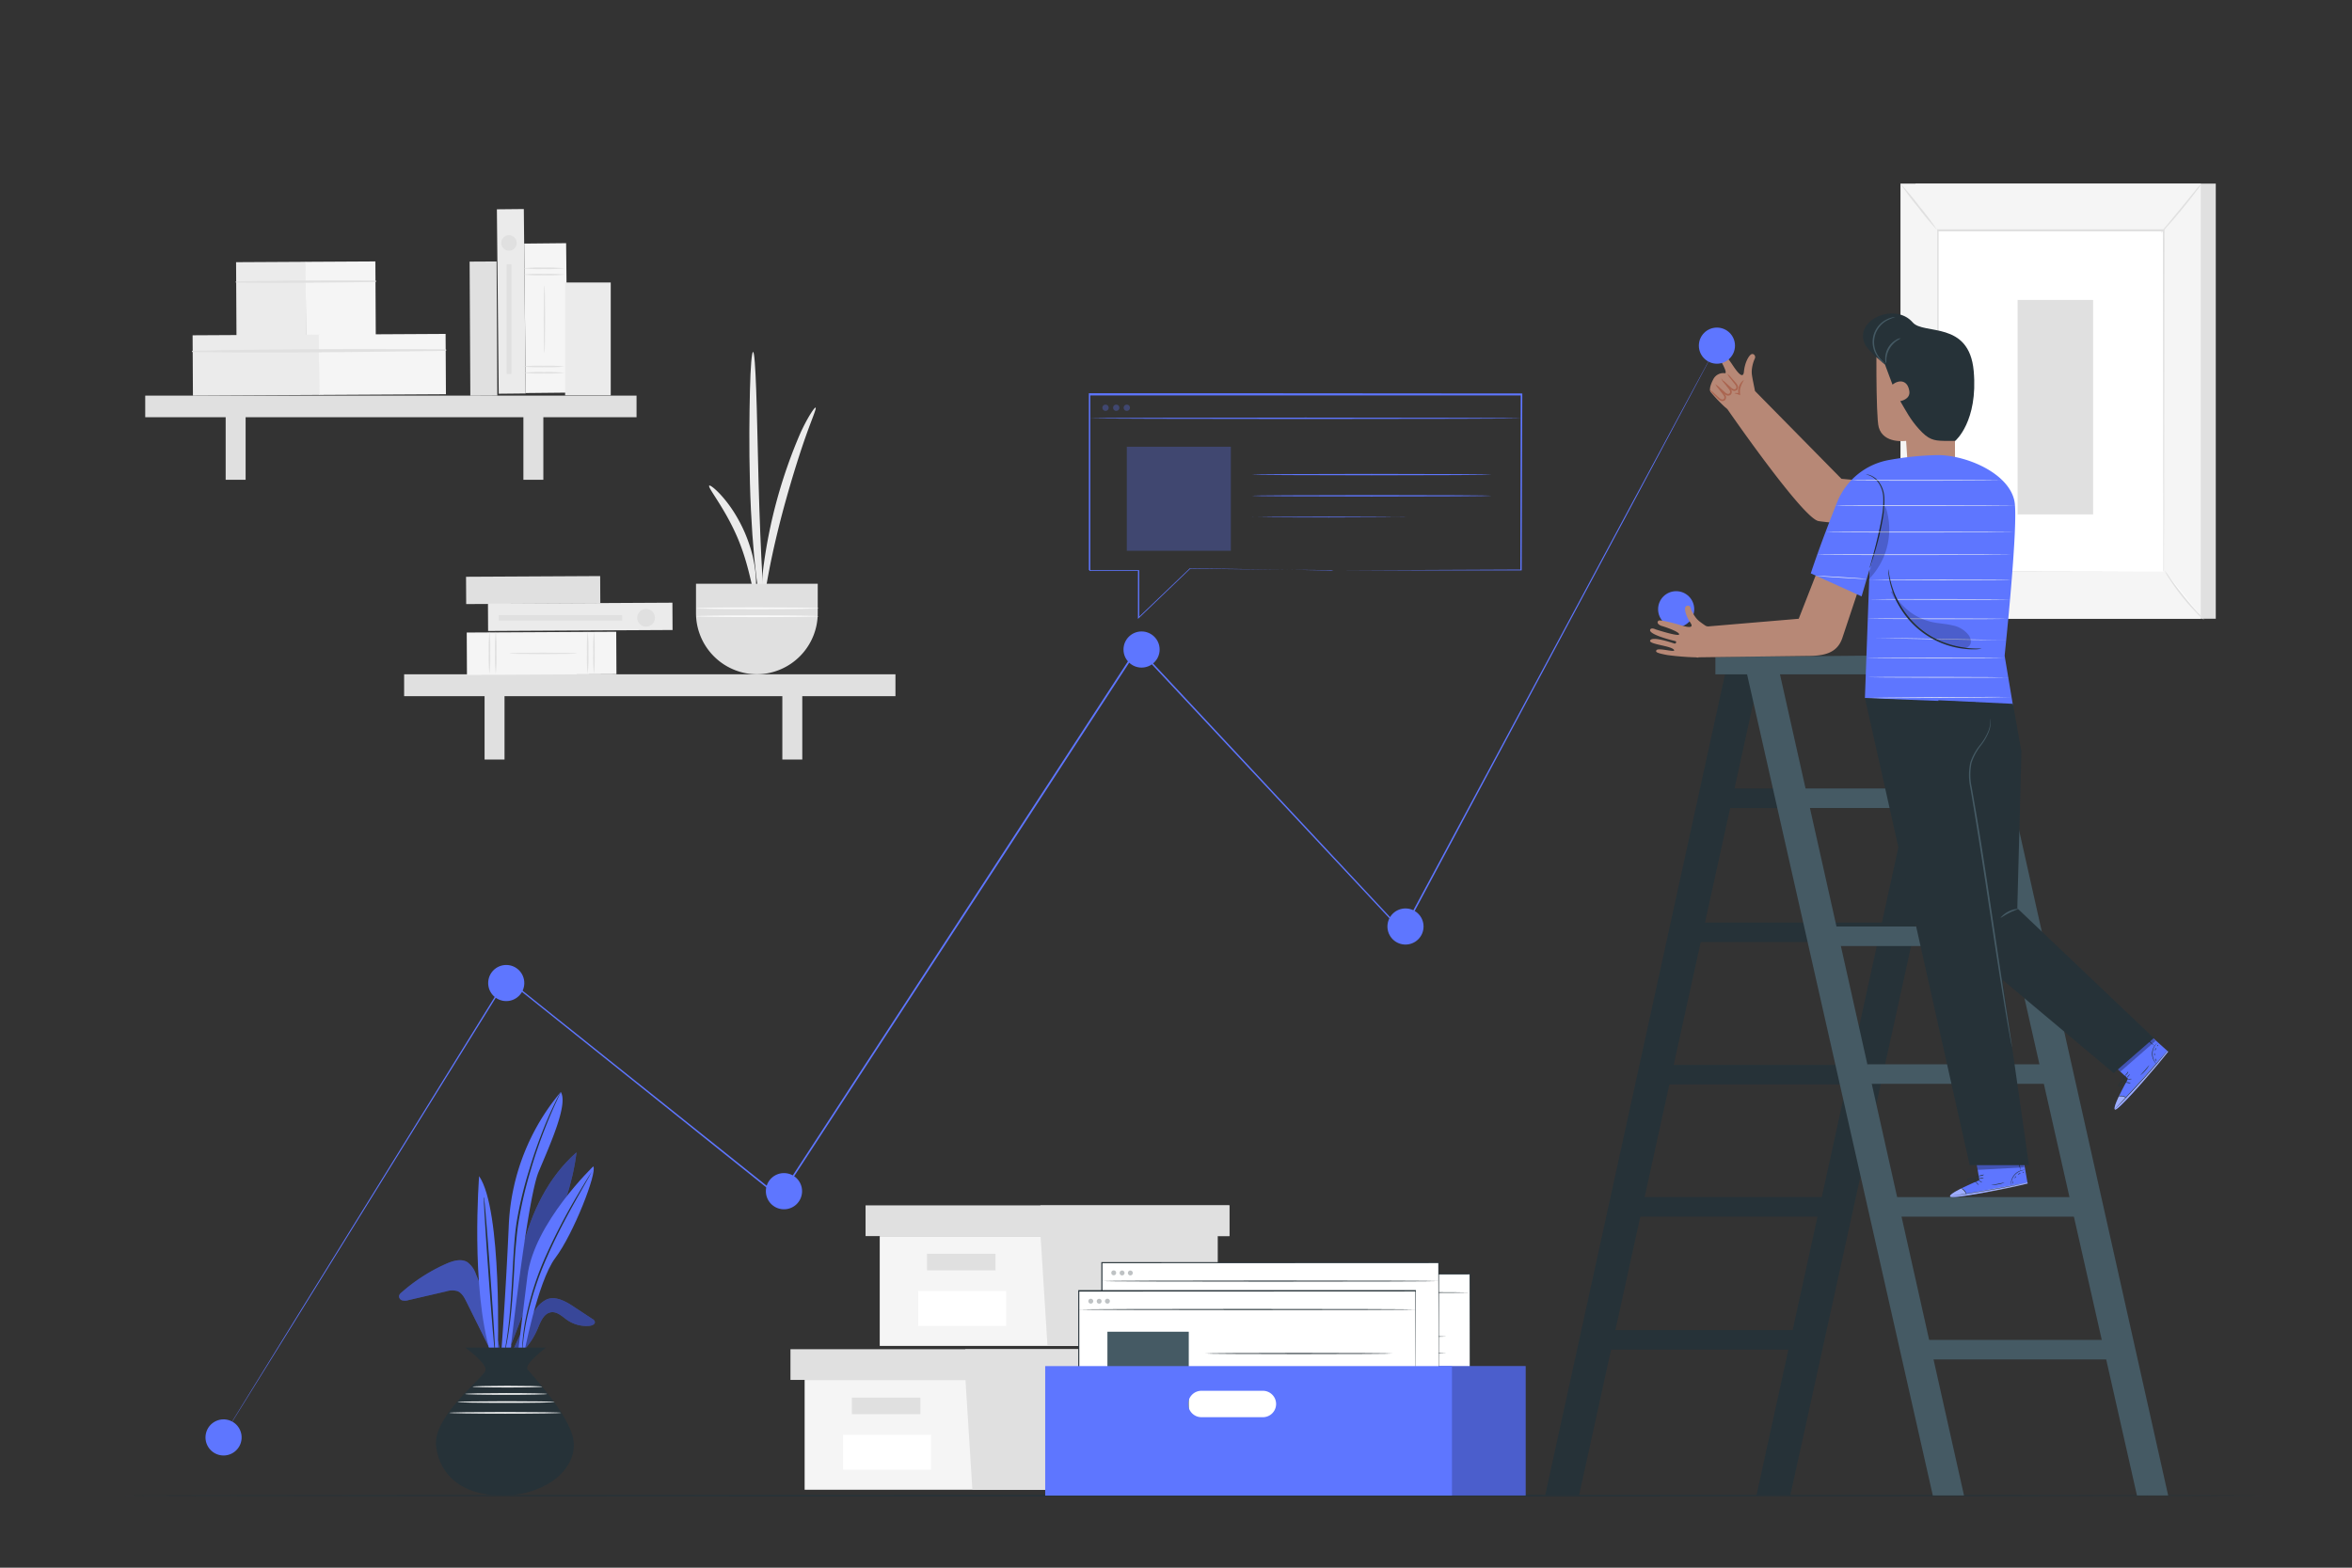 <svg xmlns="http://www.w3.org/2000/svg" viewBox="0 0 750 500"><rect x="0" y="0" width="750" height="500" fill="#333333" stroke="none"/><g id="freepik--background-complete--inject-8"><rect x="610.81" y="58.56" width="95.75" height="138.78" style="fill:#e0e0e0"></rect><rect x="606.02" y="58.56" width="95.75" height="138.78" style="fill:#f5f5f5"></rect><rect x="617.91" y="73.59" width="71.95" height="108.72" style="fill:#fff"></rect><path d="M689.87,182.31s0-.19,0-.53,0-.88,0-1.55c0-1.36,0-3.36,0-6,0-5.21,0-12.8-.06-22.39,0-19.18-.07-46.32-.12-78.29l.24.24-72,0h0l.26-.26c0,41,0,78.83,0,108.72l-.21-.21,52.38.11,14.47,0,3.79,0,1.32,0-1.27,0-3.76,0-14.43.06-52.5.1h-.21v-.21c0-29.89,0-67.71-.05-108.72v-.26h.27l72,0h.24v.24c-.05,32-.09,59.23-.12,78.44,0,9.57,0,17.15-.07,22.34,0,2.58,0,4.56,0,5.92,0,.66,0,1.16,0,1.51S689.87,182.31,689.87,182.31Z" style="fill:#e0e0e0"></path><path d="M702,58.56A16,16,0,0,1,700.32,61c-1.11,1.48-2.69,3.51-4.49,5.7s-3.48,4.12-4.73,5.5A17.32,17.32,0,0,1,689,74.39,18.44,18.44,0,0,1,690.82,72l4.61-5.6L700,60.81A16.75,16.75,0,0,1,702,58.56Z" style="fill:#e0e0e0"></path><path d="M690.23,182a89.57,89.57,0,0,0,12.55,15.69" style="fill:#fff"></path><path d="M702.78,197.65a14.2,14.2,0,0,1-2.18-2,66.2,66.2,0,0,1-4.74-5.34c-1.74-2.18-3.18-4.25-4.17-5.79a15.34,15.34,0,0,1-1.46-2.57,19.09,19.09,0,0,1,1.77,2.36c1,1.48,2.54,3.51,4.27,5.68s3.38,4.05,4.59,5.41A19.1,19.1,0,0,1,702.78,197.65Z" style="fill:#e0e0e0"></path><path d="M606,197.23l12.54-15.48" style="fill:#fff"></path><path d="M618.54,181.75a91.6,91.6,0,0,1-6.06,7.91,97.09,97.09,0,0,1-6.48,7.57,96.64,96.64,0,0,1,6.07-7.9A95,95,0,0,1,618.54,181.75Z" style="fill:#e0e0e0"></path><path d="M606,58.56a88.9,88.9,0,0,1,6.08,7.27,84.21,84.21,0,0,1,5.68,7.61,87.82,87.82,0,0,1-6.08-7.28A85,85,0,0,1,606,58.56Z" style="fill:#e0e0e0"></path><rect x="643.36" y="95.66" width="24.09" height="68.41" style="fill:#e0e0e0"></rect><polygon points="256.58 440.11 256.58 475.14 307.81 475.14 364.31 475.14 364.31 440.11 256.58 440.11" style="fill:#f5f5f5"></polygon><polygon points="252.06 430.32 252.06 440.11 368.08 440.11 368.08 430.32 307.81 430.32 252.06 430.32" style="fill:#e0e0e0"></polygon><polygon points="310.07 475.14 364.31 475.14 364.31 440.11 368.08 440.11 368.08 430.32 307.81 430.32 307.81 439.2 310.07 475.14" style="fill:#e0e0e0"></polygon><rect x="271.65" y="445.76" width="21.85" height="5.27" style="fill:#e0e0e0"></rect><rect x="268.84" y="457.62" width="28.05" height="11.13" style="fill:#fff"></rect><polygon points="280.53 394.24 280.53 429.27 331.76 429.27 388.26 429.27 388.26 394.24 280.53 394.24" style="fill:#f5f5f5"></polygon><polygon points="276.01 384.44 276.01 394.24 392.03 394.24 392.03 384.44 331.76 384.44 276.01 384.44" style="fill:#e0e0e0"></polygon><polygon points="334.02 429.27 388.26 429.27 388.26 394.24 392.03 394.24 392.03 384.44 331.76 384.44 331.76 393.33 334.02 429.27" style="fill:#e0e0e0"></polygon><rect x="295.6" y="399.89" width="21.85" height="5.27" style="fill:#e0e0e0"></rect><rect x="292.79" y="411.75" width="28.05" height="11.13" style="fill:#fff"></rect><rect x="149.86" y="83.42" width="8.6" height="42.77" transform="translate(-0.56 0.83) rotate(-0.31)" style="fill:#e0e0e0"></rect><rect x="75.34" y="83.57" width="22.26" height="23.61" transform="translate(-0.51 0.46) rotate(-0.31)" style="fill:#ebebeb"></rect><rect x="97.5" y="83.45" width="22.26" height="23.61" transform="translate(-0.51 0.58) rotate(-0.31)" style="fill:#f5f5f5"></rect><path d="M75.32,90.15c14.79.12,29.62,0,44.41-.21a.24.24,0,0,0,0-.47c-14.79-.08-29.62,0-44.41.27a.21.21,0,0,0,0,.41Z" style="fill:#e0e0e0"></path><rect x="61.46" y="106.83" width="40.44" height="19.24" transform="translate(-0.62 0.44) rotate(-0.31)" style="fill:#ebebeb"></rect><rect x="101.7" y="106.62" width="40.44" height="19.24" transform="translate(-0.62 0.65) rotate(-0.31)" style="fill:#f5f5f5"></rect><path d="M61.43,112.29c26.87.31,53.82,0,80.69-.4a.24.24,0,0,0,0-.47c-26.87-.14-53.83-.13-80.69.47a.2.2,0,0,0,0,.4Z" style="fill:#e0e0e0"></path><rect x="46.31" y="126.18" width="156.67" height="6.89" style="fill:#e0e0e0"></rect><rect x="71.96" y="129.5" width="6.36" height="23.52" style="fill:#e0e0e0"></rect><rect x="166.9" y="129.5" width="6.36" height="23.52" style="fill:#e0e0e0"></rect><rect x="158.29" y="67.47" width="8.59" height="58.82" transform="matrix(1, -0.01, 0.01, 1, -0.52, 0.87)" style="fill:#ebebeb"></rect><rect x="166.93" y="78.43" width="13.36" height="47.67" transform="matrix(1, -0.01, 0.01, 1, -0.55, 0.93)" style="fill:#f5f5f5"></rect><path d="M180.06,87.58a48,48,0,0,1-6.67.23,48.13,48.13,0,0,1-6.68-.23,48.13,48.13,0,0,1,6.68-.23A48,48,0,0,1,180.06,87.58Z" style="fill:#e0e0e0"></path><path d="M180.06,85.58a48,48,0,0,1-6.67.23,48.13,48.13,0,0,1-6.68-.23,48.13,48.13,0,0,1,6.68-.23A48,48,0,0,1,180.06,85.58Z" style="fill:#e0e0e0"></path><path d="M180.06,118.89a48,48,0,0,1-6.67.23,48.13,48.13,0,0,1-6.68-.23,50.07,50.07,0,0,1,6.68-.23A50,50,0,0,1,180.06,118.89Z" style="fill:#e0e0e0"></path><path d="M180.06,116.89a48,48,0,0,1-6.67.23,48.13,48.13,0,0,1-6.68-.23,48.13,48.13,0,0,1,6.68-.23A48,48,0,0,1,180.06,116.89Z" style="fill:#e0e0e0"></path><path d="M173.6,112.52c-.13,0-.23-4.81-.23-10.74s.1-10.74.23-10.74.23,4.81.23,10.74S173.73,112.52,173.6,112.52Z" style="fill:#e0e0e0"></path><rect x="180.21" y="90.1" width="14.54" height="35.98" style="fill:#ebebeb"></rect><circle cx="162.3" cy="77.49" r="2.47" style="fill:#e0e0e0"></circle><rect x="161.54" y="84.28" width="1.53" height="34.99" style="fill:#e0e0e0"></rect><rect x="128.87" y="215.06" width="156.67" height="6.98" style="fill:#e0e0e0"></rect><rect x="154.52" y="218.42" width="6.36" height="23.83" style="fill:#e0e0e0"></rect><rect x="249.47" y="218.42" width="6.36" height="23.83" style="fill:#e0e0e0"></rect><path d="M226.16,154.89c.26-.24,2,1,4.29,3.63a40.63,40.63,0,0,1,3.63,4.89,47.73,47.73,0,0,1,3.49,6.63,49.55,49.55,0,0,1,2.39,7.11,41.78,41.78,0,0,1,1,6c.31,3.48,0,5.63-.32,5.65-.82.06-1.57-8.35-5.63-17.69S225.56,155.46,226.16,154.89Z" style="fill:#ebebeb"></path><path d="M243.4,195.81c-.36.05-1.35-4.55-2.26-12.1s-1.69-18-2-29.58-.18-22,0-29.62.59-12.26,1-12.26.72,4.69,1,12.25.45,18,.76,29.55.75,21.95,1.18,29.49S243.79,195.76,243.4,195.81Z" style="fill:#ebebeb"></path><path d="M260.07,130c.35.21-1.09,3.43-3,8.8s-4.29,12.87-6.62,21.25-4.07,16.07-5.15,21.67-1.53,9.09-1.93,9.08-.63-3.62,0-9.38a160.21,160.21,0,0,1,11.89-43.37C257.68,132.81,259.77,129.85,260.07,130Z" style="fill:#ebebeb"></path><path d="M221.94,186.19v9.21a19.53,19.53,0,0,0,19.41,19.66h0a19.53,19.53,0,0,0,19.41-19.66v-9.21Z" style="fill:#e0e0e0"></path><path d="M261.11,194c0,.16-8.77.28-19.58.28s-19.59-.12-19.59-.28,8.77-.28,19.59-.28S261.11,193.83,261.11,194Z" style="fill:#fafafa"></path><path d="M261.11,196.54c0,.15-8.77.28-19.58.28s-19.59-.13-19.59-.28,8.77-.28,19.59-.28S261.11,196.39,261.11,196.54Z" style="fill:#fafafa"></path><rect x="165.68" y="166.82" width="8.71" height="42.77" transform="translate(357.33 17.18) rotate(89.7)" style="fill:#e0e0e0"></rect><rect x="165.94" y="184.56" width="13.53" height="47.67" transform="translate(380.19 34.59) rotate(89.7)" style="fill:#f5f5f5"></rect><path d="M187.39,214.94a51.33,51.33,0,0,1-.23-6.76,51.42,51.42,0,0,1,.23-6.77,48.4,48.4,0,0,1,.24,6.77A48.31,48.31,0,0,1,187.39,214.94Z" style="fill:#e0e0e0"></path><path d="M189.4,214.94a49.34,49.34,0,0,1-.23-6.76,49.43,49.43,0,0,1,.23-6.77,51.42,51.42,0,0,1,.23,6.77A51.33,51.33,0,0,1,189.4,214.94Z" style="fill:#e0e0e0"></path><path d="M156.08,214.94a49.34,49.34,0,0,1-.23-6.76,49.43,49.43,0,0,1,.23-6.77,49.43,49.43,0,0,1,.23,6.77A49.34,49.34,0,0,1,156.08,214.94Z" style="fill:#e0e0e0"></path><path d="M158.09,214.94a48.31,48.31,0,0,1-.24-6.76,48.4,48.4,0,0,1,.24-6.77,51.42,51.42,0,0,1,.23,6.77A51.33,51.33,0,0,1,158.09,214.94Z" style="fill:#e0e0e0"></path><path d="M162.45,208.4c0-.13,4.81-.24,10.74-.24s10.75.11,10.75.24-4.81.23-10.75.23S162.45,208.53,162.45,208.4Z" style="fill:#e0e0e0"></path><rect x="180.69" y="167.33" width="8.71" height="58.82" transform="translate(380.8 10.66) rotate(89.7)" style="fill:#ebebeb"></rect><path d="M206.06,199.86a2.82,2.82,0,1,1,2.78-2.82A2.8,2.8,0,0,1,206.06,199.86Z" style="fill:#e0e0e0"></path><rect x="177.85" y="177.35" width="1.74" height="39.37" transform="translate(375.76 18.32) rotate(90)" style="fill:#e0e0e0"></rect></g><g id="freepik--Floor--inject-8"><path d="M722.7,477c0,.14-153.11.26-341.94.26s-342-.12-342-.26,153.08-.26,342-.26S722.7,476.83,722.7,477Z" style="fill:#263238"></path></g><g id="freepik--Character--inject-8"><rect x="529.08" y="339.64" width="64.45" height="6.23" style="fill:#263238"></rect><rect x="522.17" y="381.81" width="64.45" height="6.23" style="fill:#263238"></rect><rect x="540.92" y="294.24" width="64.45" height="6.23" style="fill:#263238"></rect><rect x="548.8" y="251.48" width="64.45" height="6.23" style="fill:#263238"></rect><rect x="508.35" y="424.22" width="64.45" height="6.23" style="fill:#263238"></rect><polygon points="550.32 213.93 492.71 476.97 503.51 476.97 561.25 214.35 550.32 213.93" style="fill:#263238"></polygon><polygon points="617.69 213.93 560.09 476.97 570.88 476.97 628.62 214.35 617.69 213.93" style="fill:#263238"></polygon><polygon points="556.07 210.51 616.33 476.97 626.28 476.97 566.57 210.51 556.07 210.51" style="fill:#455a64"></polygon><polygon points="621.17 210.51 681.43 476.97 691.38 476.97 631.68 210.51 621.17 210.51" style="fill:#455a64"></polygon><polygon points="547 209.55 547 215.09 639.08 215.09 639.08 208.7 547 209.55" style="fill:#455a64"></polygon><rect x="582.94" y="295.5" width="64.45" height="6.23" style="fill:#455a64"></rect><rect x="595.51" y="339.45" width="64.45" height="6.23" style="fill:#455a64"></rect><rect x="602.78" y="381.81" width="64.45" height="6.23" style="fill:#455a64"></rect><rect x="613.61" y="427.35" width="64.45" height="6.23" style="fill:#455a64"></rect><rect x="571.53" y="251.48" width="64.45" height="6.23" style="fill:#455a64"></rect><path d="M623.3,110.72l.12,38.37-15,.71-.6-9.19s-7.22,1.09-8.73-4.34c-1-3.47-.72-30.27-.72-30.27Z" style="fill:#b78876"></path><path d="M594.69,109.78c1.11,2.3,6.39,6.49,6.39,6.49l2.39,6.39c2.07-1.62,4.85-1.53,5.38,2.12.38,2.63-2.9,3.16-2.9,3.16,1.91,3.24,3.2,5.86,6,8.94,3,3.34,4.68,3.67,7.94,3.73h3.59s7.34-6.14,5.89-22.3-16-11.44-19.45-15.48C604.24,96.25,591,102.13,594.69,109.78Z" style="fill:#263238"></path><path d="M604.34,101.15a14.37,14.37,0,0,0-2.63,1.08,7.89,7.89,0,0,0-2.5,11.69,15.22,15.22,0,0,0,2,2.06,2.24,2.24,0,0,1-.69-.37,6.74,6.74,0,0,1-1.56-1.47,8,8,0,0,1,2.61-12.24,7.14,7.14,0,0,1,2-.7A2.09,2.09,0,0,1,604.34,101.15Z" style="fill:#455a64"></path><path d="M606.09,107.88a10.3,10.3,0,0,1-1.23.81,8,8,0,0,0-2.33,2.53,7.71,7.71,0,0,0-1,3.3,11.4,11.4,0,0,1-.07,1.48,2.81,2.81,0,0,1-.3-1.48,6.87,6.87,0,0,1,3.48-6.14A2.73,2.73,0,0,1,606.09,107.88Z" style="fill:#455a64"></path><circle cx="534.49" cy="194.31" r="5.76" style="fill:#5E76FF"></circle><path d="M580.79,178.89l-7.22,18.46-29,2.45v0l-.6-.16c-.55-.36-1.2-.81-1.92-1.36a7,7,0,0,1-1.61-1.73,12.31,12.31,0,0,1-1.28-2.34,1.33,1.33,0,0,1,0-.19,1.22,1.22,0,0,0-.14-.35.9.9,0,0,0-1.61,0c-.29.7.15,2.82,1.63,4.94a.6.6,0,0,0,.06.11c1.44,2.19-2.44.92-3.86.48s-5.87-1.59-6.34-1.25c-.69.48-.28,1.33,1.14,1.74s5.64,1.92,5.39,2.66-7.45-1.6-7.45-1.6-1.46-.74-1.78.1c-.57,1.54,7.26,3.45,8,3.61.52.11.28.93-.28.78s-7.13-2.49-7.73-.94c-.45,1.19,6.43,1.63,7.54,2.88s-5.19-.87-5.58.29c-.15.43-.19.77,3.59,1.46a82.23,82.23,0,0,0,9,.72h0l.85.1,0-.11,34.88-.44c5.12,0,9.35-.83,11-5.69l6-18Z" style="fill:#b78876"></path><path d="M678.59,344.05l-5.87-5.37,10-11.05,8.66,7.77-.57.73c-2.59,3.2-13.39,16.1-15.86,17.57C672.21,355.35,678.59,344.05,678.59,344.05Z" style="fill:#5E76FF"></path><g style="opacity:0.4"><path d="M675.63,349.72s-2,4.15-1.11,4.23,12.32-12.54,16.86-18.55l-.26-.2L677.94,350S676.24,349.1,675.63,349.72Z" style="fill:#fff"></path></g><path d="M691.27,335a1.21,1.21,0,0,1-.15.21l-.46.57-1.73,2.09c-1.47,1.75-3.54,4.15-5.88,6.74s-4.51,4.89-6.1,6.54l-1.9,1.93-.53.52-.19.17a1.29,1.29,0,0,1,.17-.2l.5-.54,1.86-2c1.56-1.67,3.72-4,6.06-6.57s4.42-5,5.91-6.7l1.78-2.05.48-.56Z" style="fill:#263238"></path><path d="M678.12,350.18a7.12,7.12,0,0,0-1.3-.49,7.24,7.24,0,0,0-1.39,0,2,2,0,0,1,1.42-.16A2.08,2.08,0,0,1,678.12,350.18Z" style="fill:#263238"></path><path d="M679.41,345.43a1.58,1.58,0,0,1-.74,0c-.4-.07-.72-.16-.71-.21a1.58,1.58,0,0,1,.74,0C679.1,345.28,679.42,345.38,679.41,345.43Z" style="fill:#263238"></path><path d="M679.74,344.11c0,.05-.26.11-.61.15a1.27,1.27,0,0,1-.63,0c0-.05.27-.12.61-.16S679.74,344.06,679.74,344.11Z" style="fill:#263238"></path><path d="M679.21,342.6s-.16.32-.45.64-.54.56-.58.52.16-.32.45-.64S679.18,342.56,679.21,342.6Z" style="fill:#263238"></path><path d="M678.65,341.74a1.47,1.47,0,0,1-.39.81c-.31.4-.66.62-.69.58s.25-.31.55-.69S678.6,341.72,678.65,341.74Z" style="fill:#263238"></path><path d="M678.11,344.93a3,3,0,0,1-.65.71,6.51,6.51,0,0,1-.85.6,2.31,2.31,0,0,1-.57.27.51.51,0,0,1-.38,0,.39.39,0,0,1-.19-.36,1.76,1.76,0,0,1,1.84-1.27,1.62,1.62,0,0,1,.68.2c.15.08.22.14.21.15a3,3,0,0,0-.9-.22,1.67,1.67,0,0,0-.94.25,1.5,1.5,0,0,0-.71.9c0,.19.16.26.35.2a3.59,3.59,0,0,0,.53-.24,7.38,7.38,0,0,0,.85-.56C677.84,345.18,678.08,344.91,678.11,344.93Z" style="fill:#263238"></path><path d="M678,345.15a1,1,0,0,1-.56-.37,1.59,1.59,0,0,1-.35-.66,1,1,0,0,1,.18-.92.38.38,0,0,1,.52.08,1.07,1.07,0,0,1,.21.41,3,3,0,0,1,.13.72,1.53,1.53,0,0,1-.08.67s0-.26,0-.66a3.46,3.46,0,0,0-.16-.68c-.06-.23-.27-.54-.46-.4a.84.84,0,0,0-.12.74,1.43,1.43,0,0,0,.28.62C677.75,345,678,345.12,678,345.15Z" style="fill:#263238"></path><path d="M688,332.51s-.31.29-.71.84a4.82,4.82,0,0,0-.87,2.45,4.72,4.72,0,0,0,.56,2.53c.33.6.63.91.6.93a1,1,0,0,1-.22-.2,4,4,0,0,1-.49-.66,4.58,4.58,0,0,1-.63-2.61,4.52,4.52,0,0,1,1-2.51,4.27,4.27,0,0,1,.57-.6A.89.89,0,0,1,688,332.51Z" style="fill:#263238"></path><path d="M682.41,329.5a25.15,25.15,0,0,1,2.35,2,24.89,24.89,0,0,1,2.24,2.09,26,26,0,0,1-2.36-2A25.58,25.58,0,0,1,682.41,329.5Z" style="fill:#263238"></path><path d="M685.34,339.75a8.7,8.7,0,0,1-1.3,1.76,9,9,0,0,1-1.59,1.5s.66-.72,1.45-1.62S685.29,339.72,685.34,339.75Z" style="fill:#263238"></path><path d="M687.29,337.58c.05,0,.1.2.2.42s.21.4.17.43-.22-.1-.34-.36S687.24,337.58,687.29,337.58Z" style="fill:#263238"></path><path d="M687,335.84s.1.18.12.4,0,.4-.07.4-.1-.17-.11-.39S687,335.85,687,335.84Z" style="fill:#263238"></path><path d="M687.61,334.26s-.11.18-.2.4-.11.41-.16.41-.12-.22,0-.48S687.58,334.21,687.61,334.26Z" style="fill:#263238"></path><path d="M688.14,333.23s0,.13,0,.25-.13.21-.17.2-.05-.14,0-.26S688.09,333.21,688.14,333.23Z" style="fill:#263238"></path><g style="opacity:0.3"><polygon points="687.33 332 676.13 341.8 674.73 340.55 684.86 329.43 687.33 332"></polygon></g><path d="M631.19,376.41l-1.31-7.84L644.56,366l2,11.45-.9.22c-4,.93-20.46,4.44-23.31,4.09C619.21,381.39,631.19,376.41,631.19,376.41Z" style="fill:#5E76FF"></path><g style="opacity:0.4"><path d="M625.37,379.06s-4.15,2-3.48,2.65,17.43-2.3,24.71-4.24l-.08-.32L627,380.73S626.24,379,625.37,379.06Z" style="fill:#fff"></path></g><path d="M646.75,377.1l-.25.07-.72.17-2.64.58c-2.24.48-5.35,1.09-8.78,1.69s-6.57,1.08-8.84,1.4l-2.69.35-.73.09a1.17,1.17,0,0,1-.25,0l.25,0,.72-.12,2.68-.41c2.26-.35,5.38-.84,8.82-1.44s6.55-1.2,8.79-1.64l2.66-.53.72-.13A1.27,1.27,0,0,1,646.75,377.1Z" style="fill:#263238"></path><path d="M627.05,381a6.68,6.68,0,0,0-.73-1.18,6.1,6.1,0,0,0-1.08-.87,2.09,2.09,0,0,1,1.22.75A2.06,2.06,0,0,1,627.05,381Z" style="fill:#263238"></path><path d="M631,378s-.29-.18-.56-.48-.46-.57-.43-.61.29.19.57.49S631,378,631,378Z" style="fill:#263238"></path><path d="M632.07,377.17s-.28-.08-.58-.26-.5-.37-.48-.41.29.07.58.26S632.1,377.12,632.07,377.17Z" style="fill:#263238"></path><path d="M632.58,375.65a1.79,1.79,0,0,1-.75.23,1.68,1.68,0,0,1-.78.05,1.79,1.79,0,0,1,.75-.23A1.68,1.68,0,0,1,632.58,375.65Z" style="fill:#263238"></path><path d="M632.67,374.63a1.54,1.54,0,0,1-.81.39,1.5,1.5,0,0,1-.91,0,5.38,5.38,0,0,1,.86-.21A4,4,0,0,1,632.67,374.63Z" style="fill:#263238"></path><path d="M630.27,376.81a3,3,0,0,1-.94.16,6.6,6.6,0,0,1-1.05-.05,2.53,2.53,0,0,1-.61-.14.5.5,0,0,1-.29-.25.39.39,0,0,1,.08-.4,1.75,1.75,0,0,1,2.23.13,1.84,1.84,0,0,1,.42.58.51.51,0,0,1,.06.25,2.51,2.51,0,0,0-.57-.73,1.66,1.66,0,0,0-.89-.38,1.43,1.43,0,0,0-1.11.27c-.13.13,0,.3.14.37a2.63,2.63,0,0,0,.57.13,5.54,5.54,0,0,0,1,.09C629.91,376.84,630.27,376.78,630.27,376.81Z" style="fill:#263238"></path><path d="M630,376.9a.91.91,0,0,1-.23-.64,1.57,1.57,0,0,1,.14-.73,1,1,0,0,1,.7-.62.39.39,0,0,1,.37.38,1,1,0,0,1-.09.45,2.63,2.63,0,0,1-.35.65,1.39,1.39,0,0,1-.47.48s.16-.2.37-.55a3.1,3.1,0,0,0,.29-.63c.1-.23.12-.6-.12-.6s-.44.3-.55.51a1.55,1.55,0,0,0-.16.66A3.07,3.07,0,0,0,630,376.9Z" style="fill:#263238"></path><path d="M645.75,373.14s-.43,0-1.08.22a4.91,4.91,0,0,0-2.2,1.39,4.85,4.85,0,0,0-1.11,2.35c-.11.67-.06,1.09-.1,1.1a1.14,1.14,0,0,1,0-.3,3.92,3.92,0,0,1,0-.82,4.54,4.54,0,0,1,3.41-3.84,4.39,4.39,0,0,1,.81-.12A.73.73,0,0,1,645.75,373.14Z" style="fill:#263238"></path><path d="M643.16,367.29a25.62,25.62,0,0,1,.65,3,24.3,24.3,0,0,1,.48,3,25.72,25.72,0,0,1-.65-3A26.76,26.76,0,0,1,643.16,367.29Z" style="fill:#263238"></path><path d="M639.16,377.17a8.06,8.06,0,0,1-2.1.59,8.32,8.32,0,0,1-2.18.2s1-.16,2.14-.38S639.15,377.12,639.16,377.17Z" style="fill:#263238"></path><path d="M642,376.67s0,.22-.11.45-.07.44-.13.45-.11-.22,0-.49S642,376.64,642,376.67Z" style="fill:#263238"></path><path d="M642.89,375.13s0,.2-.16.38-.26.3-.3.27,0-.19.15-.37S642.84,375.1,642.89,375.13Z" style="fill:#263238"></path><path d="M644.33,374.24c0,.05-.2.09-.4.2s-.34.26-.38.23,0-.25.29-.39S644.34,374.19,644.33,374.24Z" style="fill:#263238"></path><path d="M645.38,373.76s0,.13-.16.2-.22.09-.25.05,0-.14.16-.2S645.36,373.72,645.38,373.76Z" style="fill:#263238"></path><g style="opacity:0.3"><polygon points="645.5 372.3 630.64 373.12 630.31 371.28 645.13 368.74 645.5 372.3"></polygon></g><path d="M587.19,152.71l-27.56-28-.6-3c-.12-.55-.23-1.17-.34-1.88a7.52,7.52,0,0,1,0-2.46,11,11,0,0,1,.85-2.94c.46-.81-.28-1.79-1.05-1.45s-2.1,2.53-2.39,5.56-2.87-1-3.83-2.43-4.16-5.78-4.83-5.83c-1-.08-1.22,1-.23,2.4s3.7,5.9,2.94,6.37h0a3.6,3.6,0,0,0-3.81,1.89c-.7,1.34-1.47,3.23-.84,4.1a49.71,49.71,0,0,0,4.4,4.66l.92.79s23.85,34.56,29,35.69c3.23.69,53.21,4.84,53.21,4.84l3.77-13.77Z" style="fill:#b78876"></path><path d="M545.31,124.42l2.55,2.45a3.15,3.15,0,0,0,1,.71,1.06,1.06,0,0,0,1.12-.18,1.08,1.08,0,0,0,.15-1,3,3,0,0,0-.59-.9l-2.48-3" style="fill:#b78876"></path><path d="M547,122.49c.05,0,.53.43,1.26,1.23.41.46.83.93,1.26,1.43a4.61,4.61,0,0,1,.71.95,1.36,1.36,0,0,1-.07,1.41,1.25,1.25,0,0,1-1.4.32,2.83,2.83,0,0,1-1-.7l-1.33-1.36c-.75-.78-1.19-1.29-1.14-1.35a6.06,6.06,0,0,1,1.39,1.09l1.41,1.27a2.41,2.41,0,0,0,.84.57.75.75,0,0,0,.82-.16.87.87,0,0,0,0-.87,4.49,4.49,0,0,0-.62-.87L548,124A5.8,5.8,0,0,1,547,122.49Z" style="fill:#aa6550"></path><path d="M547.12,122.64l2.55,2.45a3,3,0,0,0,1,.7.91.91,0,0,0,1.26-1.2,2.93,2.93,0,0,0-.58-.91l-2.48-3" style="fill:#b78876"></path><path d="M548.83,120.7a6.42,6.42,0,0,1,1.26,1.24l1.26,1.42a4.43,4.43,0,0,1,.71,1,1.36,1.36,0,0,1-.07,1.41,1.25,1.25,0,0,1-1.4.32,2.83,2.83,0,0,1-1-.7L548.26,124a6.18,6.18,0,0,1-1.14-1.35,6.16,6.16,0,0,1,1.39,1.08l1.41,1.28a2.41,2.41,0,0,0,.84.57.77.77,0,0,0,.82-.16.89.89,0,0,0,0-.88,4.44,4.44,0,0,0-.62-.86l-1.17-1.5A5.55,5.55,0,0,1,548.83,120.7Z" style="fill:#aa6550"></path><path d="M549.11,121.18l2.55,2.45a2.77,2.77,0,0,0,1,.7.91.91,0,0,0,1.26-1.2,3,3,0,0,0-.59-.91c-.82-1-1.65-2-2.47-3" style="fill:#b78876"></path><path d="M550.82,119.24a6.52,6.52,0,0,1,1.26,1.23l1.26,1.43a4.59,4.59,0,0,1,.7.95,1.33,1.33,0,0,1-.07,1.42,1.23,1.23,0,0,1-1.39.32,2.83,2.83,0,0,1-1-.7l-1.34-1.36a5.92,5.92,0,0,1-1.13-1.35,6.43,6.43,0,0,1,1.39,1.08l1.41,1.28a2.47,2.47,0,0,0,.83.57.76.76,0,0,0,.82-.16.86.86,0,0,0,0-.88,4.84,4.84,0,0,0-.61-.86l-1.17-1.5A5.55,5.55,0,0,1,550.82,119.24Z" style="fill:#aa6550"></path><path d="M553.14,125.42c0-.08.63-.21,1.55.07l-.29.25a4.36,4.36,0,0,1-.07-1.75,4.45,4.45,0,0,1,1-2.13c.39-.46.72-.64.76-.59a9.05,9.05,0,0,0-1.2,2.8,5.27,5.27,0,0,0,0,1.58l0,.4-.34-.14C553.74,125.57,553.13,125.52,553.14,125.42Z" style="fill:#aa6550"></path><path d="M596.17,181.56l-2.55,8.65-16.2-7.34c.59-1.81,3.27-9.87,8.39-22.66a22,22,0,0,1,16.79-13.54,96.14,96.14,0,0,1,15.51-1.52c9.09.1,22.46,5.78,24.25,14.68,1.38,6.8-3.13,49.3-3.13,49.3l2.7,16.11-47.25-2.6Z" style="fill:#5E76FF"></path><path d="M595,151.33s.47.07,1.24.37a6.42,6.42,0,0,1,2.68,2.17,9,9,0,0,1,1.6,4.85,30,30,0,0,1-.49,6.38,108.08,108.08,0,0,1-2.6,11.41c-.38,1.4-.7,2.55-.94,3.43a7.37,7.37,0,0,0-.3,1.27,7.07,7.07,0,0,0,.45-1.23c.26-.8.63-1.95,1.06-3.39a88.66,88.66,0,0,0,2.73-11.43,29.25,29.25,0,0,0,.46-6.47,9.2,9.2,0,0,0-1.74-5,6.4,6.4,0,0,0-2.86-2.15,5.46,5.46,0,0,0-.95-.22C595.1,151.32,595,151.31,595,151.33Z" style="fill:#263238"></path><path d="M638.94,153.21c0,.06-10.91.11-24.37.11s-24.36,0-24.36-.11,10.9-.1,24.36-.1S638.94,153.16,638.94,153.21Z" style="fill:#f5f5f5"></path><path d="M642.54,161.31c0,.05-12.81.1-28.62.1s-28.62,0-28.62-.1,12.81-.11,28.62-.11S642.54,161.25,642.54,161.31Z" style="fill:#f5f5f5"></path><path d="M642.48,169.72c0,.06-13.48.1-30.12.1s-30.12,0-30.12-.1,13.48-.11,30.12-.11S642.48,169.66,642.48,169.72Z" style="fill:#f5f5f5"></path><path d="M641.63,176.92c0,.06-14,.1-31.15.1s-31.15,0-31.15-.1,13.94-.11,31.15-.11S641.63,176.86,641.63,176.92Z" style="fill:#f5f5f5"></path><path d="M641.48,185c0,.06-10.23.09-22.84.07s-22.85-.09-22.85-.14,10.23-.09,22.85-.07S641.48,184.89,641.48,185Z" style="fill:#f5f5f5"></path><path d="M641,191.21c0,.06-10.11.09-22.58.07s-22.58-.09-22.58-.14,10.11-.09,22.58-.07S641,191.15,641,191.21Z" style="fill:#f5f5f5"></path><path d="M639.74,197.39c0,.06-10,.09-22.24.07s-22.25-.08-22.25-.14,10-.09,22.25-.07S639.74,197.33,639.74,197.39Z" style="fill:#f5f5f5"></path><path d="M639.74,204.1l-.44,0h-6c-4,0-9.48-.09-15.54-.22l-15.54-.28-4.71-.06-1.28,0-.45,0,.45,0,1.28,0h4.71c4,0,9.47.09,15.54.21l15.54.28,4.71.06,1.28,0A3.72,3.72,0,0,1,639.74,204.1Z" style="fill:#f5f5f5"></path><path d="M638.81,209.83c0,.06-9.78.09-21.83.07s-21.83-.08-21.83-.14,9.77-.09,21.83-.07S638.81,209.77,638.81,209.83Z" style="fill:#f5f5f5"></path><path d="M640.39,216.05c0,.06-10.13.09-22.62.07s-22.62-.09-22.62-.14,10.13-.09,22.62-.07S640.39,216,640.39,216.05Z" style="fill:#f5f5f5"></path><path d="M641.44,222.3c0,.06-10.47.18-23.38.28s-23.38.12-23.38.06,10.47-.18,23.38-.27S641.44,222.25,641.44,222.3Z" style="fill:#f5f5f5"></path><path d="M595.33,184.66c0,.06-3.65-.12-8.14-.4s-8.12-.54-8.12-.6,3.65.12,8.14.4S595.33,184.6,595.33,184.66Z" style="fill:#f5f5f5"></path><path d="M631.87,206.92a2,2,0,0,1-.44.07c-.29,0-.71.09-1.26.1a25.19,25.19,0,0,1-4.65-.26,27.37,27.37,0,0,1-22.29-19,25.22,25.22,0,0,1-1-4.55c-.08-.54-.09-1-.11-1.26a1.23,1.23,0,0,1,0-.44,14.91,14.91,0,0,1,.31,1.67,29.15,29.15,0,0,0,1.14,4.46,27.82,27.82,0,0,0,22,18.71,29.84,29.84,0,0,0,4.59.42A11.32,11.32,0,0,1,631.87,206.92Z" style="fill:#263238"></path><g style="opacity:0.2"><path d="M595.79,184.88a22.69,22.69,0,0,0,5.37-23.57q-3,11.76-5.46,23.64"></path></g><g style="opacity:0.2"><path d="M603.53,188.54a18.6,18.6,0,0,0,12.76,9.9c2.06.43,4.18.5,6.23,1a8.46,8.46,0,0,1,5.28,3.18c.67,1,1,2.48.14,3.39s-2.37.77-3.6.44A33.48,33.48,0,0,1,603,188.75"></path></g><polygon points="594.68 222.64 628.09 371.62 646.99 371.62 628.52 242.28 631.99 231.29 629.92 224.01 594.68 222.64" style="fill:#263238"></polygon><path d="M620.38,241.87c1.63,1.74.63,55.92.63,55.92l53,44.46,12.8-11.16-43.54-41.41,1.32-50-2.71-15.2-23.79-1.14Z" style="fill:#263238"></path><path d="M634.52,229.16a3.62,3.62,0,0,1,.2,1.07,7.34,7.34,0,0,1-.5,3.1,17.63,17.63,0,0,1-2.46,4.32,17.79,17.79,0,0,0-3.08,5.67,18.83,18.83,0,0,0,.06,7.8l1.56,9c1.06,6.34,2.16,13.32,3.27,20.65,2.2,14.65,4.19,27.91,5.63,37.55.75,4.78,1.35,8.65,1.78,11.37.2,1.32.36,2.35.48,3.1,0,.33.08.59.11.8a1.9,1.9,0,0,1,0,.28.91.91,0,0,1-.08-.27c0-.21-.1-.47-.16-.8-.14-.74-.34-1.77-.58-3.07-.49-2.68-1.16-6.55-1.94-11.35-1.58-9.59-3.57-22.87-5.78-37.54-1.12-7.32-2.2-14.3-3.24-20.64-.53-3.17-1-6.18-1.5-9a19.09,19.09,0,0,1,0-8,17.83,17.83,0,0,1,3.21-5.74,18.27,18.27,0,0,0,2.5-4.22A7.46,7.46,0,0,0,634.52,229.16Z" style="fill:#455a64"></path><path d="M643.61,289.85c0,.15-1.34.52-2.9,1.31s-2.68,1.65-2.78,1.54a8.06,8.06,0,0,1,5.68-2.85Z" style="fill:#455a64"></path></g><g id="freepik--Plant--inject-8"><path d="M162.85,432.57a69,69,0,0,1,7.62-14.47,9.26,9.26,0,0,1,3.95-3.7c2.87-1.09,6,.67,8.53,2.36l5.94,3.91a1.47,1.47,0,0,1,.79.91c.11.74-.81,1.16-1.54,1.25a10.66,10.66,0,0,1-7.21-1.78c-1.59-1.1-3.15-2.73-5.08-2.53-2.4.25-3.47,3-4.4,5.26a23.61,23.61,0,0,1-10.1,11.38" style="fill:#5E76FF"></path><path d="M162.83,433.56c.46-11.89.93-23.87,3.78-35.41s8.27-22.77,17.22-30.61c-1.18,10-4.82,19.55-8.43,29q-7.28,19-14.57,38" style="fill:#5E76FF"></path><path d="M160.77,437.88a132.08,132.08,0,0,0-9-31.47,7.81,7.81,0,0,0-2.74-3.86c-2-1.22-4.64-.42-6.81.55A55.38,55.38,0,0,0,128,412.25a2,2,0,0,0-.76,1.07,1.4,1.4,0,0,0,1.1,1.44,4,4,0,0,0,2-.12l11.88-2.75a6.21,6.21,0,0,1,3.64-.1c1.4.55,2.18,2,2.85,3.35l11.67,23.52" style="fill:#5E76FF"></path><g style="opacity:0.4"><path d="M162.85,432.57a69,69,0,0,1,7.62-14.47,9.26,9.26,0,0,1,3.95-3.7c2.87-1.09,6,.67,8.53,2.36l5.94,3.91a1.47,1.47,0,0,1,.79.91c.11.74-.81,1.16-1.54,1.25a10.66,10.66,0,0,1-7.21-1.78c-1.59-1.1-3.15-2.73-5.08-2.53-2.4.25-3.47,3-4.4,5.26a23.61,23.61,0,0,1-10.1,11.38"></path></g><g style="opacity:0.4"><path d="M162.83,433.56c.46-11.89.93-23.87,3.78-35.41s8.27-22.77,17.22-30.61c-1.18,10-4.82,19.55-8.43,29q-7.28,19-14.57,38"></path></g><g style="opacity:0.3"><path d="M160.77,437.88a132.08,132.08,0,0,0-9-31.47,7.81,7.81,0,0,0-2.74-3.86c-2-1.22-4.64-.42-6.81.55A55.38,55.38,0,0,0,128,412.25a2,2,0,0,0-.76,1.07,1.4,1.4,0,0,0,1.1,1.44,4,4,0,0,0,2-.12l11.88-2.75a6.21,6.21,0,0,1,3.64-.1c1.4.55,2.18,2,2.85,3.35l11.67,23.52"></path></g><path d="M178.82,348.28a70.79,70.79,0,0,0-16.55,41.85c-1.12,25.3-2.61,43.53-2.61,43.53h2.79s5.58-51,9.3-59.9S181.24,352.19,178.82,348.28Z" style="fill:#5E76FF"></path><path d="M178.82,348.28a4.35,4.35,0,0,1-.35.81l-1.07,2.28c-.92,2-2.2,4.88-3.62,8.52s-3,8-4.46,13a132.14,132.14,0,0,0-3.89,16.34c-.5,2.93-.73,5.83-1,8.64s-.37,5.52-.52,8.1c-.31,5.17-.62,9.83-1.05,13.72s-.93,7-1.37,9.18c-.2,1.08-.41,1.9-.54,2.47a7.52,7.52,0,0,1-.23.84,4.39,4.39,0,0,1,.13-.87c.1-.56.27-1.39.44-2.48.38-2.15.84-5.28,1.21-9.18s.65-8.54.93-13.71c.14-2.58.29-5.3.49-8.11s.44-5.73.94-8.69a128,128,0,0,1,4-16.39c1.51-5,3.11-9.35,4.57-13s2.81-6.52,3.78-8.48c.48-1,.9-1.73,1.17-2.24A4.43,4.43,0,0,1,178.82,348.28Z" style="fill:#263238"></path><path d="M189.19,372s-18.84,18-21,34.95S165,433,165,433h1.86s4.46-24.18,10.23-31.81S190.49,374,189.19,372Z" style="fill:#5E76FF"></path><path d="M189,373.14a3.44,3.44,0,0,1-.28.57l-.88,1.59-3.29,5.81c-2.75,4.9-6.57,11.7-10,19.55a99.6,99.6,0,0,0-6.73,20.87c-.54,2.76-.85,5-1,6.58-.1.78-.14,1.39-.19,1.8a3,3,0,0,1-.1.63,3.46,3.46,0,0,1,0-.64c0-.41,0-1,.09-1.81a65.15,65.15,0,0,1,.85-6.63,93.73,93.73,0,0,1,6.63-21,192.18,192.18,0,0,1,10.19-19.53c1.43-2.43,2.61-4.38,3.44-5.72l1-1.54A2.29,2.29,0,0,1,189,373.14Z" style="fill:#263238"></path><path d="M152.78,375.13s-2.79,35.53,3.72,56.73h2.23S160.22,385.92,152.78,375.13Z" style="fill:#5E76FF"></path><path d="M154.32,381.85a1.61,1.61,0,0,1,.09.5l.15,1.44c.12,1.33.27,3.12.46,5.3.37,4.48.84,10.67,1.33,17.5s.91,13,1.18,17.52c.12,2.19.22,4,.3,5.32,0,.57,0,1.05,0,1.44a2.52,2.52,0,0,1,0,.51,1.71,1.71,0,0,1-.09-.5l-.15-1.44c-.12-1.33-.28-3.12-.47-5.3-.36-4.48-.84-10.67-1.33-17.51s-.9-13-1.17-17.52c-.13-2.18-.23-4-.3-5.31,0-.58,0-1.06-.06-1.45A1.91,1.91,0,0,1,154.32,381.85Z" style="fill:#263238"></path><path d="M148.35,429.8s6.83,4.91,6.48,7.19S138,451.53,139.06,461.17s8.94,16.3,22.43,15.77,22.6-8.94,21.38-17.52-14.62-22.23-14.77-22.89c-.44-1.89,6-6.73,6-6.73Z" style="fill:#263238"></path><path d="M172.91,442.26c0,.14-5,.26-11.11.26s-11.11-.12-11.11-.26,5-.26,11.11-.26S172.91,442.11,172.91,442.26Z" style="fill:#fafafa"></path><path d="M174.48,444.59c0,.14-5.86.26-13.09.26s-13.1-.12-13.1-.26,5.86-.26,13.1-.26S174.48,444.45,174.48,444.59Z" style="fill:#fafafa"></path><path d="M176.84,447.17c0,.14-6.93.26-15.47.26s-15.47-.12-15.47-.26,6.92-.26,15.47-.26S176.84,447,176.84,447.17Z" style="fill:#fafafa"></path><path d="M178.93,450.61c0,.14-8,.26-17.84.26s-17.83-.12-17.83-.26,8-.26,17.83-.26S178.93,450.46,178.93,450.61Z" style="fill:#fafafa"></path></g><g id="freepik--Box--inject-8"><rect x="361.31" y="406.35" width="107.39" height="43.62" style="fill:#fff"></rect><path d="M468.71,450s0-.27,0-.78,0-1.28,0-2.27c0-2,0-4.91,0-8.68,0-7.53,0-18.42-.06-31.9l.12.12-107.39,0h0l.17-.17V450l-.17-.17,77,.08,22.34,0,6,0h0l-5.95,0-22.3,0-77.11.08h-.16V450c0-13.6,0-28.35,0-43.63v-.17h.18l107.39.05h.12v.12c0,13.51-.05,24.43-.07,32,0,3.76,0,6.67,0,8.66,0,1,0,1.73,0,2.24S468.71,450,468.71,450Z" style="fill:#263238"></path><path d="M361.42,412.24c0-.1,24-.17,53.61-.17s53.61.07,53.61.17-24,.17-53.61.17S361.42,412.33,361.42,412.24Z" style="fill:#263238"></path><g style="opacity:0.3"><path d="M365.92,409.61a.78.78,0,0,1-1.56,0,.78.78,0,0,1,1.56,0Z" style="fill:#263238"></path></g><g style="opacity:0.3"><path d="M368.59,409.61a.78.78,0,0,1-1.56,0,.78.78,0,0,1,1.56,0Z" style="fill:#263238"></path></g><g style="opacity:0.3"><path d="M371.22,409.61a.78.78,0,0,1-1.56,0,.78.78,0,0,1,1.56,0Z" style="fill:#263238"></path></g><rect x="370.44" y="419.33" width="25.94" height="25.94" style="fill:#455a64"></rect><path d="M461.28,426.28c0,.09-13.35.17-29.81.17s-29.82-.08-29.82-.17,13.35-.17,29.82-.17S461.28,426.18,461.28,426.28Z" style="fill:#263238"></path><path d="M461.28,431.56c0,.1-13.35.17-29.81.17s-29.82-.07-29.82-.17,13.35-.17,29.82-.17S461.28,431.47,461.28,431.56Z" style="fill:#263238"></path><path d="M440,436.85l-.39,0-1.12,0-4.12.06-13.57,0-13.57,0-4.11-.06-1.12,0-.39,0a1.56,1.56,0,0,1,.39,0l1.12,0,4.11,0,13.57-.05,13.57.05,4.12,0,1.12,0A1.56,1.56,0,0,1,440,436.85Z" style="fill:#263238"></path><rect x="440.44" y="435.7" width="46.05" height="41.27" style="fill:#5E76FF"></rect><g style="opacity:0.2"><rect x="440.44" y="435.7" width="46.05" height="41.27"></rect></g><rect x="351.32" y="402.71" width="107.39" height="43.62" style="fill:#fff"></rect><path d="M458.71,446.33s0-.27,0-.78,0-1.27,0-2.26c0-2,0-4.92,0-8.69,0-7.52,0-18.42-.07-31.89l.12.12-107.39.05h0l.17-.17c0,15.27,0,30,0,43.62l-.16-.16,77,.07,22.33.05,6,0h0l-5.94,0-22.3,0-77.11.08h-.17V402.54h.17l107.39,0h.12v.12c0,13.51-.05,24.42-.06,32,0,3.75,0,6.67,0,8.65,0,1,0,1.73,0,2.24S458.71,446.33,458.71,446.33Z" style="fill:#263238"></path><path d="M351.42,408.59c0-.1,24-.17,53.61-.17s53.62.07,53.62.17-24,.17-53.62.17S351.42,408.68,351.42,408.59Z" style="fill:#263238"></path><g style="opacity:0.3"><circle cx="355.14" cy="405.96" r="0.78" style="fill:#263238"></circle></g><g style="opacity:0.3"><path d="M358.59,406a.78.78,0,1,1-.78-.78A.78.78,0,0,1,358.59,406Z" style="fill:#263238"></path></g><g style="opacity:0.3"><path d="M361.22,406a.78.78,0,1,1-.78-.78A.78.78,0,0,1,361.22,406Z" style="fill:#263238"></path></g><rect x="360.44" y="415.68" width="25.94" height="25.94" style="fill:#455a64"></rect><path d="M451.28,422.63c0,.09-13.35.17-29.81.17s-29.81-.08-29.81-.17,13.34-.17,29.81-.17S451.28,422.54,451.28,422.63Z" style="fill:#263238"></path><path d="M451.28,427.91c0,.1-13.35.17-29.81.17s-29.81-.07-29.81-.17,13.34-.17,29.81-.17S451.28,427.82,451.28,427.91Z" style="fill:#263238"></path><path d="M430,433.2l-.39,0-1.12,0-4.11.05-13.57.05-13.57-.05-4.12-.05-1.11,0a1.93,1.93,0,0,1-.39,0l.39,0,1.11,0,4.12-.05,13.57-.05,13.57.05,4.11.05,1.12,0Z" style="fill:#263238"></path><rect x="344.01" y="411.77" width="107.39" height="43.62" style="fill:#fff"></rect><path d="M451.4,455.39s0-.27,0-.78,0-1.27,0-2.26c0-2,0-4.92,0-8.69,0-7.52,0-18.42-.07-31.89l.12.12L344,411.94h0l.17-.17c0,15.27,0,30,0,43.62l-.16-.16,77,.07,22.33.05,6,0h0l-5.94,0-22.3,0-77.11.08h-.16v-.16c0-13.6,0-28.35,0-43.62v-.17H344l107.38,0h.12v.12c0,13.51,0,24.42-.06,32,0,3.75,0,6.67,0,8.65,0,1,0,1.73,0,2.24S451.4,455.39,451.4,455.39Z" style="fill:#263238"></path><path d="M344.12,417.65c0-.1,24-.17,53.6-.17s53.62.07,53.62.17-24,.17-53.62.17S344.12,417.74,344.12,417.65Z" style="fill:#263238"></path><g style="opacity:0.3"><path d="M348.61,415a.78.78,0,1,1-.78-.78A.78.78,0,0,1,348.61,415Z" style="fill:#263238"></path></g><g style="opacity:0.3"><circle cx="350.5" cy="415.02" r="0.78" style="fill:#263238"></circle></g><g style="opacity:0.3"><path d="M353.91,415a.78.78,0,1,1-.78-.78A.77.77,0,0,1,353.91,415Z" style="fill:#263238"></path></g><rect x="353.13" y="424.74" width="25.94" height="25.94" style="fill:#455a64"></rect><path d="M444,431.69c0,.09-13.35.17-29.81.17s-29.81-.08-29.81-.17,13.34-.17,29.81-.17S444,431.6,444,431.69Z" style="fill:#263238"></path><path d="M444,437c0,.1-13.35.17-29.81.17s-29.81-.07-29.81-.17,13.34-.17,29.81-.17S444,436.88,444,437Z" style="fill:#263238"></path><path d="M422.73,442.26l-.39,0-1.12,0-4.11.05-13.57.05L390,442.38l-4.11-.05-1.12,0-.39,0,.39,0,1.12,0,4.11-.05,13.57-.05,13.57.05,4.11.05,1.12,0Z" style="fill:#263238"></path><path d="M333.29,435.7V477H463V435.7ZM402.71,452h-19.6a4.21,4.21,0,0,1,0-8.42h19.6a4.21,4.21,0,0,1,0,8.42Z" style="fill:#5E76FF"></path></g><g id="freepik--Chart--inject-8"><path d="M250,385.69a5.77,5.77,0,1,1,5.76-5.76A5.76,5.76,0,0,1,250,385.69Z" style="fill:#5E76FF"></path><circle cx="71.29" cy="458.49" r="5.76" transform="translate(-389.16 401.17) rotate(-74.07)" style="fill:#5E76FF"></circle><circle cx="364.02" cy="207.16" r="5.76" style="fill:#5E76FF"></circle><circle cx="448.18" cy="295.5" r="5.76" style="fill:#5E76FF"></circle><circle cx="547.49" cy="110.24" r="5.76" style="fill:#5E76FF"></circle><circle cx="161.43" cy="313.53" r="5.76" style="fill:#5E76FF"></circle><path d="M547.49,110.24l-.45.88-1.37,2.58c-1.21,2.29-3,5.66-5.35,10.06L520,161.86c-17.54,32.78-42.56,79.52-72.47,135.38l-.15.28-.21-.23-84.57-90.43.4,0-42.77,65.62L248.81,381.93l-.15.23-.21-.17-87-69.63.31-.05L95.67,418.74,77.36,448.16c-2.1,3.38-3.72,6-4.81,7.71l-1.66,2.62s.54-.91,1.61-2.66l4.76-7.73c4.18-6.79,10.34-16.75,18.2-29.49l65.92-106.52.12-.2.19.14,87.06,69.57-.36.06,71.36-109.49,42.78-65.62.18-.28.22.24L447.46,297l-.37,0c30-55.83,55.05-102.54,72.64-135.29l20.46-38,5.42-10c.61-1.13,1.08-2,1.4-2.57S547.49,110.24,547.49,110.24Z" style="fill:#5E76FF"></path></g><g id="freepik--speech-bubble--inject-8"><path d="M347.78,133.41c0-.12,30.7-.22,68.57-.22s68.57.1,68.57.22-30.7.22-68.57.22S347.78,133.53,347.78,133.41Z" style="fill:#5E76FF"></path><g style="opacity:0.3"><path d="M353.53,130.05a1,1,0,1,1-1-1A1,1,0,0,1,353.53,130.05Z" style="fill:#5E76FF"></path></g><g style="opacity:0.3"><path d="M356.94,130.05a1,1,0,0,1-2,0,1,1,0,1,1,2,0Z" style="fill:#5E76FF"></path></g><g style="opacity:0.3"><path d="M360.31,130.05a1,1,0,1,1-1-1A1,1,0,0,1,360.31,130.05Z" style="fill:#5E76FF"></path></g><g style="opacity:0.3"><rect x="359.31" y="142.48" width="33.18" height="33.18" style="fill:#5E76FF"></rect></g><path d="M475.5,151.37c0,.12-17.08.22-38.13.22s-38.13-.1-38.13-.22,17.07-.22,38.13-.22S475.5,151.25,475.5,151.37Z" style="fill:#5E76FF"></path><path d="M475.5,158.13c0,.12-17.08.22-38.13.22s-38.13-.1-38.13-.22,17.07-.22,38.13-.22S475.5,158,475.5,158.13Z" style="fill:#5E76FF"></path><path d="M448.33,164.89a2.42,2.42,0,0,1-.5,0l-1.43,0-5.26.07-17.36.07L406.43,165l-5.26-.07-1.44,0a2.37,2.37,0,0,1-.49,0,1.72,1.72,0,0,1,.49,0l1.44,0,5.26-.07,17.35-.07,17.36.07,5.26.07,1.43,0A1.77,1.77,0,0,1,448.33,164.89Z" style="fill:#5E76FF"></path><path d="M425.27,181.81l-.79,0h-2.32l-9-.07-33.71-.36.12,0L363.2,197.08l-.33.32v-.46c0-4.73,0-9.79,0-15.05l.21.21H347.55l-.07-.06-.2-.21-.07-.07v-.09c0-17,0-35.92,0-56v-.25h49.3l88.68.07h.24v.24c-.08,20.94-.15,39.79-.2,56v.18H485l-43.72,0-11.88,0-3.09,0c-.7,0-1.05,0-1.05,0l1.05,0,3.09,0,11.88-.06,43.7-.2-.17.18c0-16.16.06-35,.1-55.95l.23.24-88.68,0-49.05,0,.26-.25c0,20.09,0,39,0,56l-.07-.16.21.21-.16-.06h15.63v.21c0,5.26,0,10.32,0,15.05l-.33-.14,16.43-15.69.05-.05h.07l33.7.51,9,.16,2.31.05Z" style="fill:#5E76FF"></path></g></svg>